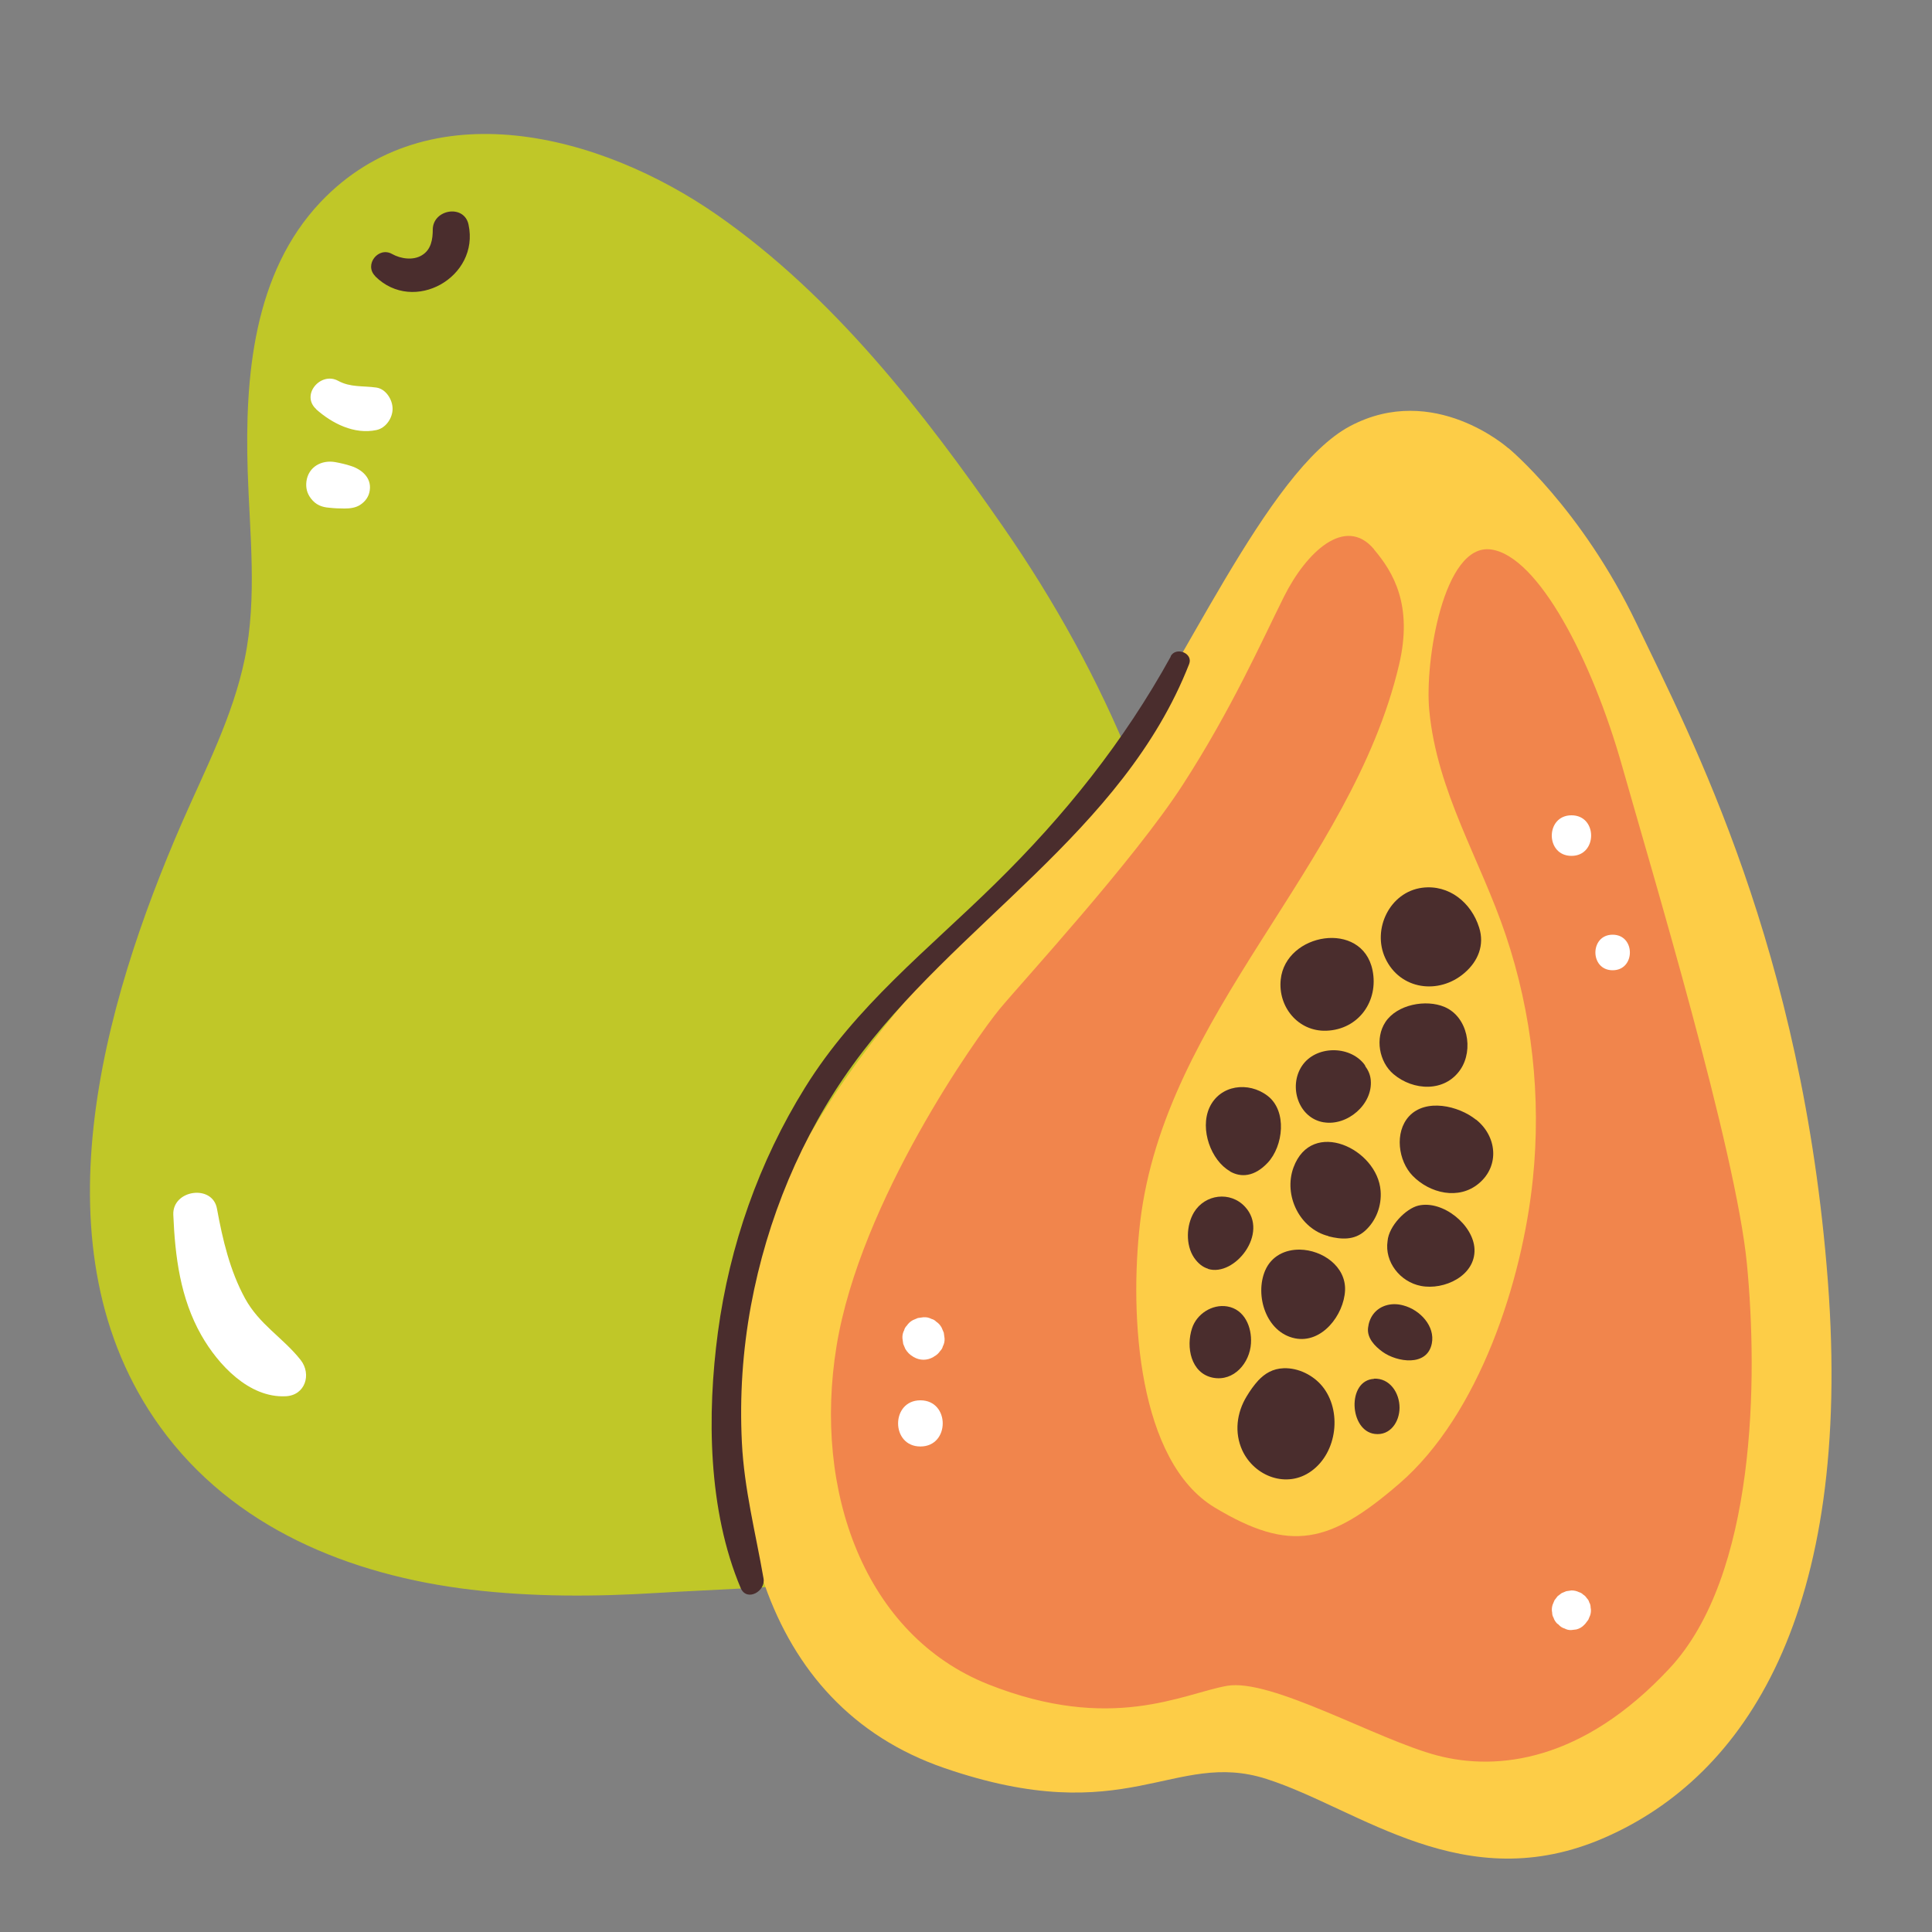 <?xml version="1.0" encoding="UTF-8"?>
<svg id="Capa_2" data-name="Capa 2" xmlns="http://www.w3.org/2000/svg" viewBox="0 0 100 100">
  <rect x="0" y="0" width="100" height="100" fill="#808080" stroke="none"/>
  <defs>
    <style>
      .cls-1 {
        fill: #f1854c;
      }

      .cls-2 {
        fill: #fff;
      }

      .cls-3 {
        fill: none;
      }

      .cls-4 {
        fill: #4a2d2d;
      }

      .cls-5 {
        fill: #c0c728;
      }

      .cls-6 {
        fill: #fdcd47;
      }
    </style>
  </defs>
  <g id="COLOR">
    <g>
      <g>
        <g>
          <path class="cls-5" d="M61.99,53.04c-.92-9.3-4.77-18.13-10.06-25.76-4.11-5.93-8.8-11.97-14.82-16.16s-14.94-6.53-20.51-.67c-3.5,3.69-3.93,9.09-3.78,13.92.1,3.2.5,6.56-.15,9.72-.62,3-2.04,5.72-3.26,8.51-4.08,9.38-7.72,22.09-1.13,31.24,3.78,5.25,9.84,7.69,16.09,8.44,3.2.38,6.43.37,9.64.17,6.27-.38,12.99-.29,18.77-3.1,7.73-3.76,9.32-13.95,9.41-21.64.02-1.58-.05-3.13-.2-4.66Z"/>
          <path class="cls-4" d="M19.42,14.3c1.99,1.98,5.42.05,4.83-2.68-.23-1.06-1.83-.79-1.85.25,0,.51-.08,1.05-.56,1.34-.45.28-1.09.19-1.54-.06-.71-.41-1.47.55-.88,1.14h0Z"/>
          <path class="cls-2" d="M16.36,21.18c.83.74,1.98,1.32,3.12,1.08.49-.1.84-.62.84-1.1s-.35-1.03-.84-1.1c-.7-.1-1.34,0-1.98-.35-.9-.49-1.95.73-1.13,1.47h0Z"/>
          <path class="cls-2" d="M17.04,26.28c.27.03.52.04.79.04s.56-.03.8-.18c.28-.18.47-.44.51-.77.09-.64-.41-1.07-.97-1.25-.27-.09-.54-.15-.81-.2-.71-.13-1.4.24-1.5,1-.04.33.03.62.24.89.25.32.55.44.94.47h0Z"/>
          <path class="cls-2" d="M8.97,62.87c.09,2.17.36,4.32,1.45,6.24.87,1.53,2.47,3.25,4.36,3.16,1.02-.04,1.36-1.14.78-1.88-.92-1.16-2.14-1.83-2.88-3.19-.78-1.43-1.16-3.05-1.45-4.64-.23-1.28-2.31-.98-2.26.31h0Z"/>
        </g>
        <g>
          <path class="cls-6" d="M78.07,23.2s-3.85-3.44-8.18-1.15c-4.34,2.29-8.75,12.84-12.76,18.33-4.01,5.48-16.28,15.05-18.24,26.26-1.96,11.21.49,21.6,9.98,24.87,9.49,3.27,11.86-.98,16.69.57s10.23,6.22,17.51,3.03c7.28-3.19,12.84-11.62,11.54-28.8-1.31-17.18-7.04-28.06-9.9-34.03-2.86-5.97-6.63-9.08-6.63-9.08Z"/>
          <path class="cls-1" d="M71.12,28.44c.99,1.17,2.03,2.88,1.29,5.99-2.48,10.47-12.13,18.02-13.4,28.86-.57,4.91-.08,12.35,3.85,14.73,3.93,2.37,5.97,1.88,9.57-1.23,4.13-3.57,6.37-10.49,6.91-15.76.44-4.24-.04-8.58-1.4-12.62-1.31-3.91-3.56-7.42-3.96-11.63-.25-2.54.74-8.67,3.19-8.34,2.45.33,5.24,5.73,6.79,11.21,1.55,5.48,5.89,19.88,6.46,25.77.57,5.89.49,16.12-4.01,20.94-4.5,4.83-8.92,5.32-12.03,4.5-3.11-.82-8.59-4.01-10.88-3.6s-5.97,2.45-12.35-.08c-6.38-2.54-9.08-9.98-7.85-17.51,1.23-7.53,7.28-16.03,8.43-17.43,1.15-1.39,6.95-7.69,9.49-11.62s4.09-7.44,5.24-9.74,3.17-4.22,4.66-2.45Z"/>
          <g>
            <path class="cls-4" d="M75.8,50.36c.7-.6,1.05-1.44.76-2.35-.4-1.28-1.55-2.24-2.95-2.06-1.68.22-2.6,2.15-1.91,3.64.76,1.65,2.78,1.91,4.1.77Z"/>
            <path class="cls-4" d="M68.65,53.35c1.68-.06,2.72-1.55,2.39-3.14-.54-2.6-4.5-1.93-4.75.49-.15,1.41.9,2.7,2.36,2.65Z"/>
            <path class="cls-4" d="M72.13,55.6c1.02.86,2.65.95,3.46-.24.7-1.03.38-2.73-.82-3.24-.96-.41-2.46-.13-3.06.78-.55.83-.33,2.07.42,2.7Z"/>
            <path class="cls-4" d="M68.52,58.09c1.22.2,2.54-.93,2.43-2.18-.02-.26-.12-.5-.27-.7-.01-.04-.04-.09-.07-.13-.78-.99-2.52-.96-3.22.09-.71,1.06-.19,2.7,1.12,2.92Z"/>
            <path class="cls-4" d="M76.39,57.95c-.9-.72-2.59-1.11-3.46-.17-.76.83-.56,2.31.19,3.08.89.91,2.39,1.27,3.43.39,1.09-.92.92-2.45-.15-3.3Z"/>
            <path class="cls-4" d="M68.76,63.99c.67.17,1.34.21,1.89-.28.58-.52.87-1.3.81-2.07-.16-2.18-3.56-3.79-4.51-1.21-.53,1.45.33,3.18,1.81,3.55Z"/>
            <path class="cls-4" d="M63.66,60.63c.57.33,1.27.28,1.95-.44.82-.87,1.02-2.69,0-3.47-.99-.76-2.47-.57-3.01.61-.51,1.13.09,2.74,1.06,3.29Z"/>
            <path class="cls-4" d="M67.28,64.68c-.75-.01-1.47.32-1.8,1.09-.54,1.28.05,3.19,1.54,3.5,1.4.29,2.54-1.21,2.6-2.48.05-1.25-1.18-2.09-2.34-2.11Z"/>
            <path class="cls-4" d="M62.53,65.68c1.37.42,3.18-1.85,1.91-3.22-.76-.82-2.07-.65-2.64.29-.4.67-.44,1.68,0,2.34.21.31.46.5.73.58Z"/>
            <path class="cls-4" d="M73.42,62.4c-.65.15-1.54,1.06-1.6,1.84-.16,1.07.64,2.11,1.73,2.32,1.19.23,2.82-.52,2.77-1.9-.05-1.26-1.64-2.55-2.9-2.26Z"/>
            <path class="cls-4" d="M72.64,67.57c-.32-.09-.64-.09-.94.01-.53.18-.83.62-.89,1.15-.06.53.35.95.75,1.24.75.54,2.31.78,2.55-.43.18-.89-.6-1.74-1.47-1.97Z"/>
            <path class="cls-4" d="M71.12,71.37c-1.41.07-1.29,2.69.04,2.85.8.1,1.28-.63,1.28-1.36,0-.76-.5-1.54-1.33-1.5Z"/>
            <path class="cls-4" d="M64.75,69.52c.05-.83-.33-1.75-1.23-1.9-.78-.13-1.58.39-1.82,1.13-.32.96-.07,2.33,1.08,2.56,1.09.21,1.91-.77,1.97-1.78Z"/>
            <path class="cls-4" d="M65.13,71.45c-.22.24-.42.52-.6.82-.52.85-.65,1.88-.23,2.8.63,1.36,2.32,1.99,3.58,1.07,1.34-.97,1.59-3.13.56-4.39-.47-.57-1.24-.96-2-.93-.56.02-.97.27-1.31.63Z"/>
          </g>
          <path class="cls-4" d="M60.6,33.98c-2.44,4.42-5.49,8.23-9.09,11.76-3.48,3.42-7.23,6.34-9.84,10.55-2.39,3.84-3.91,8.19-4.51,12.66-.57,4.26-.52,9.23,1.18,13.25.31.72,1.3.17,1.18-.5-.41-2.36-1-4.62-1.12-7.03s.04-4.76.47-7.1c.83-4.47,2.6-8.76,5.27-12.45,5.27-7.3,13.99-12.02,17.41-20.75.22-.56-.68-.92-.96-.4h0Z"/>
          <path class="cls-2" d="M47.25,70.21l.04.03c.16.09.33.14.51.14.18,0,.35-.05.51-.14l.04-.03c.13-.07.23-.16.31-.28.07-.07.12-.15.14-.24.07-.13.1-.27.09-.42l-.04-.29-.11-.26c-.07-.13-.16-.23-.28-.31-.07-.07-.15-.12-.24-.14-.13-.07-.27-.1-.42-.09l-.29.04-.26.11c-.13.07-.23.16-.31.28-.07.07-.12.15-.14.24-.07.13-.1.27-.09.42l.04.29.11.26c.1.17.23.3.4.4h0Z"/>
          <path class="cls-2" d="M47.64,74.87c1.54,0,1.54-2.39,0-2.39s-1.54,2.39,0,2.39h0Z"/>
          <path class="cls-2" d="M81.34,44.3c1.35,0,1.36-2.1,0-2.1s-1.36,2.1,0,2.1h0Z"/>
          <path class="cls-2" d="M83.47,50.22c1.19,0,1.19-1.84,0-1.84s-1.19,1.84,0,1.84h0Z"/>
          <path class="cls-2" d="M80.63,84.05l.05.05c.08.09.19.16.3.19.11.06.23.09.36.08l.25-.03c.16-.04.3-.12.41-.24l.05-.05.16-.21.1-.24c.04-.13.05-.27.02-.4,0-.09-.02-.18-.07-.26-.02-.09-.07-.16-.13-.22-.05-.08-.11-.14-.18-.18-.06-.06-.14-.11-.22-.13-.12-.06-.25-.09-.39-.09l-.27.04-.24.1-.21.16-.16.21-.1.24c-.04.13-.05.27-.02.4,0,.09.02.18.07.26.04.13.11.23.21.33h0Z"/>
        </g>
      </g>
      <rect class="cls-3" width="100" height="100"/>
    </g>
  </g>
</svg>